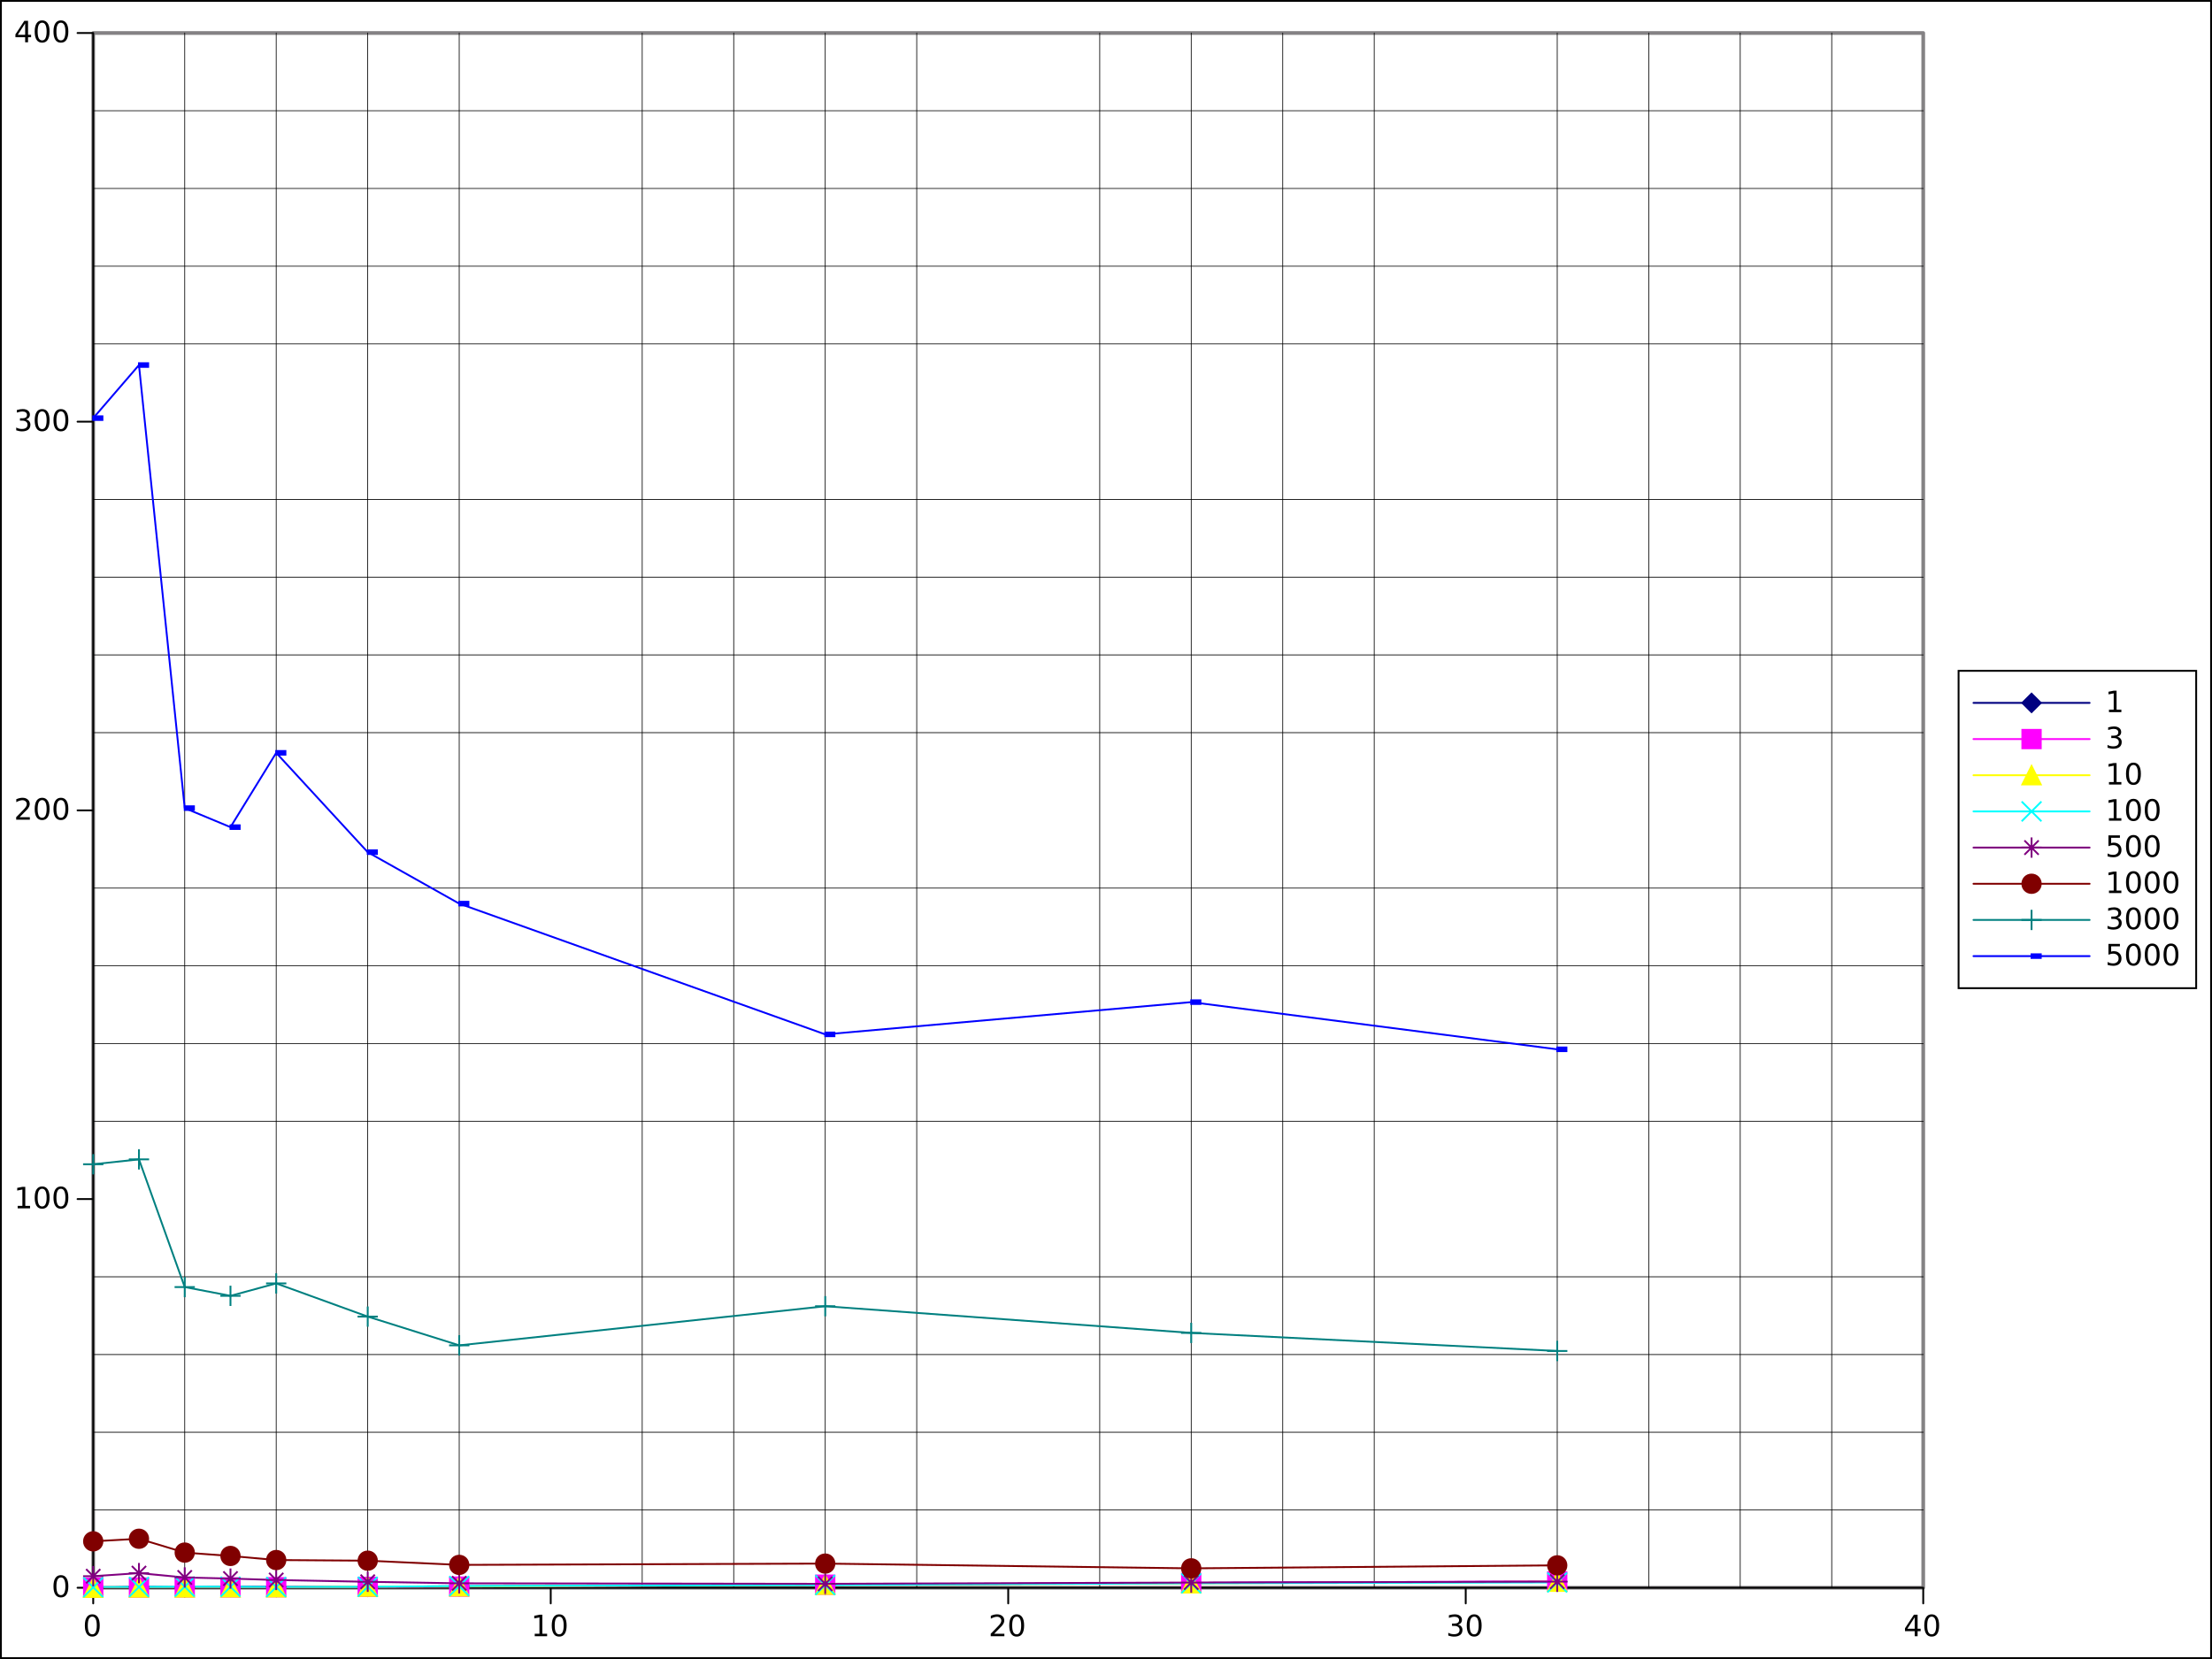 <?xml version="1.0" encoding="UTF-8"?>
<svg xmlns="http://www.w3.org/2000/svg" xmlns:xlink="http://www.w3.org/1999/xlink" width="600pt" height="450pt" viewBox="0 0 600 450" version="1.1">
<rect x="0" y="0" width="600" height="450" fill="#333333" stroke="none"/>
<defs>
<g>
<symbol overflow="visible" id="glyph0-0">
<path style="stroke:none;" d="M 0.406 1.422 L 0.406 -5.641 L 4.406 -5.641 L 4.406 1.422 Z M 0.844 0.969 L 3.953 0.969 L 3.953 -5.188 L 0.844 -5.188 Z M 0.844 0.969 "/>
</symbol>
<symbol overflow="visible" id="glyph0-1">
<path style="stroke:none;" d="M 2.547 -5.312 C 2.141 -5.312 1.832 -5.109 1.625 -4.703 C 1.426 -4.305 1.328 -3.707 1.328 -2.906 C 1.328 -2.113 1.426 -1.516 1.625 -1.109 C 1.832 -0.711 2.141 -0.516 2.547 -0.516 C 2.953 -0.516 3.254 -0.711 3.453 -1.109 C 3.66 -1.516 3.766 -2.113 3.766 -2.906 C 3.766 -3.707 3.66 -4.305 3.453 -4.703 C 3.254 -5.109 2.953 -5.312 2.547 -5.312 Z M 2.547 -5.938 C 3.203 -5.938 3.703 -5.676 4.047 -5.156 C 4.391 -4.645 4.562 -3.895 4.562 -2.906 C 4.562 -1.926 4.391 -1.176 4.047 -0.656 C 3.703 -0.145 3.203 0.109 2.547 0.109 C 1.891 0.109 1.391 -0.145 1.047 -0.656 C 0.703 -1.176 0.531 -1.926 0.531 -2.906 C 0.531 -3.895 0.703 -4.645 1.047 -5.156 C 1.391 -5.676 1.891 -5.938 2.547 -5.938 Z M 2.547 -5.938 "/>
</symbol>
<symbol overflow="visible" id="glyph0-2">
<path style="stroke:none;" d="M 1 -0.672 L 2.281 -0.672 L 2.281 -5.109 L 0.875 -4.828 L 0.875 -5.547 L 2.281 -5.828 L 3.062 -5.828 L 3.062 -0.672 L 4.359 -0.672 L 4.359 0 L 1 0 Z M 1 -0.672 "/>
</symbol>
<symbol overflow="visible" id="glyph0-3">
<path style="stroke:none;" d="M 1.531 -0.672 L 4.297 -0.672 L 4.297 0 L 0.594 0 L 0.594 -0.672 C 0.883 -0.973 1.289 -1.383 1.812 -1.906 C 2.332 -2.438 2.656 -2.773 2.781 -2.922 C 3.039 -3.203 3.219 -3.441 3.312 -3.641 C 3.414 -3.836 3.469 -4.031 3.469 -4.219 C 3.469 -4.531 3.359 -4.785 3.141 -4.984 C 2.922 -5.18 2.641 -5.281 2.297 -5.281 C 2.047 -5.281 1.781 -5.234 1.5 -5.141 C 1.227 -5.055 0.938 -4.926 0.625 -4.75 L 0.625 -5.547 C 0.945 -5.68 1.242 -5.781 1.516 -5.844 C 1.797 -5.906 2.051 -5.938 2.281 -5.938 C 2.883 -5.938 3.363 -5.785 3.719 -5.484 C 4.082 -5.18 4.266 -4.781 4.266 -4.281 C 4.266 -4.039 4.219 -3.812 4.125 -3.594 C 4.031 -3.375 3.867 -3.117 3.641 -2.828 C 3.566 -2.754 3.352 -2.535 3 -2.172 C 2.656 -1.816 2.164 -1.316 1.531 -0.672 Z M 1.531 -0.672 "/>
</symbol>
<symbol overflow="visible" id="glyph0-4">
<path style="stroke:none;" d="M 3.25 -3.141 C 3.625 -3.066 3.914 -2.898 4.125 -2.641 C 4.344 -2.391 4.453 -2.078 4.453 -1.703 C 4.453 -1.117 4.254 -0.672 3.859 -0.359 C 3.461 -0.047 2.898 0.109 2.172 0.109 C 1.922 0.109 1.664 0.082 1.406 0.031 C 1.156 -0.008 0.891 -0.078 0.609 -0.172 L 0.609 -0.938 C 0.828 -0.812 1.066 -0.711 1.328 -0.641 C 1.586 -0.578 1.859 -0.547 2.141 -0.547 C 2.641 -0.547 3.02 -0.645 3.281 -0.844 C 3.539 -1.039 3.672 -1.328 3.672 -1.703 C 3.672 -2.047 3.547 -2.312 3.297 -2.5 C 3.055 -2.695 2.723 -2.797 2.297 -2.797 L 1.625 -2.797 L 1.625 -3.438 L 2.328 -3.438 C 2.711 -3.438 3.008 -3.516 3.219 -3.672 C 3.426 -3.828 3.531 -4.051 3.531 -4.344 C 3.531 -4.645 3.422 -4.875 3.203 -5.031 C 2.992 -5.195 2.691 -5.281 2.297 -5.281 C 2.078 -5.281 1.844 -5.254 1.594 -5.203 C 1.352 -5.16 1.082 -5.086 0.781 -4.984 L 0.781 -5.688 C 1.082 -5.77 1.363 -5.832 1.625 -5.875 C 1.883 -5.914 2.133 -5.938 2.375 -5.938 C 2.969 -5.938 3.438 -5.801 3.781 -5.531 C 4.133 -5.258 4.312 -4.891 4.312 -4.422 C 4.312 -4.098 4.219 -3.828 4.031 -3.609 C 3.852 -3.391 3.594 -3.234 3.25 -3.141 Z M 3.25 -3.141 "/>
</symbol>
<symbol overflow="visible" id="glyph0-5">
<path style="stroke:none;" d="M 3.031 -5.141 L 1.031 -2.031 L 3.031 -2.031 Z M 2.812 -5.828 L 3.812 -5.828 L 3.812 -2.031 L 4.641 -2.031 L 4.641 -1.375 L 3.812 -1.375 L 3.812 0 L 3.031 0 L 3.031 -1.375 L 0.391 -1.375 L 0.391 -2.141 Z M 2.812 -5.828 "/>
</symbol>
<symbol overflow="visible" id="glyph0-6">
<path style="stroke:none;" d="M 0.859 -5.828 L 3.969 -5.828 L 3.969 -5.172 L 1.594 -5.172 L 1.594 -3.734 C 1.707 -3.773 1.82 -3.805 1.938 -3.828 C 2.051 -3.848 2.164 -3.859 2.281 -3.859 C 2.926 -3.859 3.438 -3.676 3.812 -3.312 C 4.195 -2.957 4.391 -2.477 4.391 -1.875 C 4.391 -1.25 4.191 -0.758 3.797 -0.406 C 3.41 -0.062 2.863 0.109 2.156 0.109 C 1.906 0.109 1.656 0.086 1.406 0.047 C 1.156 0.004 0.895 -0.055 0.625 -0.141 L 0.625 -0.938 C 0.852 -0.801 1.094 -0.703 1.344 -0.641 C 1.594 -0.578 1.859 -0.547 2.141 -0.547 C 2.586 -0.547 2.941 -0.664 3.203 -0.906 C 3.473 -1.145 3.609 -1.469 3.609 -1.875 C 3.609 -2.281 3.473 -2.598 3.203 -2.828 C 2.941 -3.066 2.586 -3.188 2.141 -3.188 C 1.93 -3.188 1.719 -3.16 1.5 -3.109 C 1.289 -3.066 1.078 -3 0.859 -2.906 Z M 0.859 -5.828 "/>
</symbol>
</g>
<clipPath id="clip1">
  <path d="M 25.285 428 L 423 428 L 423 430.672 L 25.285 430.672 Z M 25.285 428 "/>
</clipPath>
<clipPath id="clip2">
  <path d="M 25.285 426 L 423 426 L 423 430 L 25.285 430 Z M 25.285 426 "/>
</clipPath>
<clipPath id="clip3">
  <path d="M 25.285 417 L 423 417 L 423 426 L 25.285 426 Z M 25.285 417 "/>
</clipPath>
<clipPath id="clip4">
  <path d="M 25.285 314 L 423 314 L 423 367 L 25.285 367 Z M 25.285 314 "/>
</clipPath>
<clipPath id="clip5">
  <path d="M 25.285 98 L 423 98 L 423 285 L 25.285 285 Z M 25.285 98 "/>
</clipPath>
<clipPath id="clip6">
  <path d="M 535.055 190 L 568 190 L 568 191 L 535.055 191 Z M 535.055 190 "/>
</clipPath>
<clipPath id="clip7">
  <path d="M 541 185.75 L 561 185.75 L 561 201 L 541 201 Z M 541 185.75 "/>
</clipPath>
<clipPath id="clip8">
  <path d="M 535.055 200 L 568 200 L 568 201 L 535.055 201 Z M 535.055 200 "/>
</clipPath>
<clipPath id="clip9">
  <path d="M 535.055 210 L 568 210 L 568 211 L 535.055 211 Z M 535.055 210 "/>
</clipPath>
<clipPath id="clip10">
  <path d="M 535.055 219 L 568 219 L 568 221 L 535.055 221 Z M 535.055 219 "/>
</clipPath>
<clipPath id="clip11">
  <path d="M 535.055 229 L 568 229 L 568 231 L 535.055 231 Z M 535.055 229 "/>
</clipPath>
<clipPath id="clip12">
  <path d="M 535.055 239 L 568 239 L 568 240 L 535.055 240 Z M 535.055 239 "/>
</clipPath>
<clipPath id="clip13">
  <path d="M 535.055 249 L 568 249 L 568 250 L 535.055 250 Z M 535.055 249 "/>
</clipPath>
<clipPath id="clip14">
  <path d="M 535.055 259 L 568 259 L 568 260 L 535.055 260 Z M 535.055 259 "/>
</clipPath>
</defs>
<g id="surface171785">
<path style="fill-rule:nonzero;fill:rgb(100%,100%,100%);fill-opacity:1;stroke-width:0.5;stroke-linecap:round;stroke-linejoin:round;stroke:rgb(0%,0%,0%);stroke-opacity:1;stroke-miterlimit:10;" d="M 0.25 0.25 L 599.75 0.25 L 599.75 449.75 L 0.25 449.75 Z M 0.25 0.25 "/>
<path style="fill:none;stroke-width:1;stroke-linecap:round;stroke-linejoin:round;stroke:rgb(51.765%,50.98%,51.765%);stroke-opacity:1;stroke-miterlimit:10;" d="M 25.285 8.949 L 521.672 8.949 L 521.672 430.672 L 25.285 430.672 Z M 25.285 8.949 "/>
<path style="fill:none;stroke-width:0.2;stroke-linecap:round;stroke-linejoin:round;stroke:rgb(0%,0%,0%);stroke-opacity:1;stroke-miterlimit:10;" d="M 25.285 409.586 L 521.672 409.586 M 25.285 388.5 L 521.672 388.5 M 25.285 367.414 L 521.672 367.414 M 25.285 346.328 L 521.672 346.328 M 25.285 304.156 L 521.672 304.156 M 25.285 283.07 L 521.672 283.07 M 25.285 261.984 L 521.672 261.984 M 25.285 240.898 L 521.672 240.898 M 25.285 198.727 L 521.672 198.727 M 25.285 177.637 L 521.672 177.637 M 25.285 156.551 L 521.672 156.551 M 25.285 135.465 L 521.672 135.465 M 25.285 93.293 L 521.672 93.293 M 25.285 72.207 L 521.672 72.207 M 25.285 51.121 L 521.672 51.121 M 25.285 30.035 L 521.672 30.035 "/>
<path style="fill:none;stroke-width:0.2;stroke-linecap:round;stroke-linejoin:round;stroke:rgb(0%,0%,0%);stroke-opacity:1;stroke-miterlimit:10;" d="M 50.105 8.949 L 50.105 430.672 M 74.922 8.949 L 74.922 430.672 M 99.742 8.949 L 99.742 430.672 M 124.562 8.949 L 124.562 430.672 M 174.199 8.949 L 174.199 430.672 M 199.02 8.949 L 199.02 430.672 M 223.84 8.949 L 223.84 430.672 M 248.66 8.949 L 248.66 430.672 M 298.297 8.949 L 298.297 430.672 M 323.117 8.949 L 323.117 430.672 M 347.938 8.949 L 347.938 430.672 M 372.754 8.949 L 372.754 430.672 M 422.395 8.949 L 422.395 430.672 M 447.215 8.949 L 447.215 430.672 M 472.031 8.949 L 472.031 430.672 M 496.852 8.949 L 496.852 430.672 "/>
<path style="fill:none;stroke-width:0.5;stroke-linecap:round;stroke-linejoin:round;stroke:rgb(0%,0%,0%);stroke-opacity:1;stroke-miterlimit:10;" d="M 25.285 430.672 L 521.672 430.672 M 25.285 434.922 L 25.285 430.672 M 149.383 434.922 L 149.383 430.672 M 273.477 434.922 L 273.477 430.672 M 397.574 434.922 L 397.574 430.672 M 521.672 434.922 L 521.672 430.672 "/>
<g style="fill:rgb(0%,0%,0%);fill-opacity:1;">
  <use xlink:href="#glyph0-1" x="22.488" y="443.82"/>
</g>
<g style="fill:rgb(0%,0%,0%);fill-opacity:1;">
  <use xlink:href="#glyph0-2" x="144.043" y="443.82"/>
  <use xlink:href="#glyph0-1" x="149.133" y="443.82"/>
</g>
<g style="fill:rgb(0%,0%,0%);fill-opacity:1;">
  <use xlink:href="#glyph0-3" x="268.137" y="443.82"/>
  <use xlink:href="#glyph0-1" x="273.227" y="443.82"/>
</g>
<g style="fill:rgb(0%,0%,0%);fill-opacity:1;">
  <use xlink:href="#glyph0-4" x="392.234" y="443.82"/>
  <use xlink:href="#glyph0-1" x="397.324" y="443.82"/>
</g>
<g style="fill:rgb(0%,0%,0%);fill-opacity:1;">
  <use xlink:href="#glyph0-5" x="516.332" y="443.82"/>
  <use xlink:href="#glyph0-1" x="521.422" y="443.82"/>
</g>
<path style="fill:none;stroke-width:0.5;stroke-linecap:round;stroke-linejoin:round;stroke:rgb(0%,0%,0%);stroke-opacity:1;stroke-miterlimit:10;" d="M 25.285 430.672 L 25.285 8.949 M 21.035 430.672 L 25.285 430.672 M 21.035 325.242 L 25.285 325.242 M 21.035 219.812 L 25.285 219.812 M 21.035 114.379 L 25.285 114.379 M 21.035 8.949 L 25.285 8.949 "/>
<g style="fill:rgb(0%,0%,0%);fill-opacity:1;">
  <use xlink:href="#glyph0-1" x="13.973" y="433.191"/>
</g>
<g style="fill:rgb(0%,0%,0%);fill-opacity:1;">
  <use xlink:href="#glyph0-2" x="3.793" y="327.762"/>
  <use xlink:href="#glyph0-1" x="8.883" y="327.762"/>
  <use xlink:href="#glyph0-1" x="13.973" y="327.762"/>
</g>
<g style="fill:rgb(0%,0%,0%);fill-opacity:1;">
  <use xlink:href="#glyph0-3" x="3.793" y="222.332"/>
  <use xlink:href="#glyph0-1" x="8.883" y="222.332"/>
  <use xlink:href="#glyph0-1" x="13.973" y="222.332"/>
</g>
<g style="fill:rgb(0%,0%,0%);fill-opacity:1;">
  <use xlink:href="#glyph0-4" x="3.793" y="116.898"/>
  <use xlink:href="#glyph0-1" x="8.883" y="116.898"/>
  <use xlink:href="#glyph0-1" x="13.973" y="116.898"/>
</g>
<g style="fill:rgb(0%,0%,0%);fill-opacity:1;">
  <use xlink:href="#glyph0-5" x="3.793" y="11.469"/>
  <use xlink:href="#glyph0-1" x="8.883" y="11.469"/>
  <use xlink:href="#glyph0-1" x="13.973" y="11.469"/>
</g>
<g clip-path="url(#clip1)" clip-rule="nonzero">
<path style="fill:none;stroke-width:0.5;stroke-linecap:round;stroke-linejoin:round;stroke:rgb(0%,0%,50.196%);stroke-opacity:1;stroke-miterlimit:10;" d="M 25.285 430.672 L 37.695 430.449 L 50.105 430.578 L 62.516 430.414 L 74.922 430.461 L 99.742 430.406 L 124.562 430.277 L 223.84 429.863 L 323.117 429.367 L 422.395 429.031 "/>
<path style="fill:none;stroke-width:0.5;stroke-linecap:round;stroke-linejoin:round;stroke:rgb(100%,0%,100%);stroke-opacity:1;stroke-miterlimit:10;" d="M 25.285 430.672 L 50.105 430.578 L 62.516 430.574 L 74.922 430.531 L 99.742 430.438 L 124.562 430.367 L 223.84 429.844 L 323.117 429.371 L 422.395 428.949 "/>
<path style="fill:none;stroke-width:0.5;stroke-linecap:round;stroke-linejoin:round;stroke:rgb(100%,100%,0%);stroke-opacity:1;stroke-miterlimit:10;" d="M 25.285 430.672 L 37.695 430.621 L 50.105 430.609 L 62.516 430.582 L 74.922 430.555 L 99.742 430.383 L 124.562 430.328 L 223.84 429.863 L 323.117 429.477 L 422.395 429.047 "/>
<path style="fill:none;stroke-width:0.5;stroke-linecap:round;stroke-linejoin:round;stroke:rgb(0%,100%,100%);stroke-opacity:1;stroke-miterlimit:10;" d="M 25.285 430.547 L 37.695 430.461 L 50.105 430.383 L 62.516 430.398 L 74.922 430.477 L 99.742 430.406 L 124.562 430.219 L 223.84 429.926 L 323.117 429.469 L 422.395 429.23 "/>
</g>
<g clip-path="url(#clip2)" clip-rule="nonzero">
<path style="fill:none;stroke-width:0.5;stroke-linecap:round;stroke-linejoin:round;stroke:rgb(50.196%,0%,50.196%);stroke-opacity:1;stroke-miterlimit:10;" d="M 25.285 427.539 L 37.695 426.707 L 50.105 427.883 L 62.516 428.184 L 74.922 428.57 L 99.742 429.055 L 124.562 429.469 L 223.84 429.609 L 323.117 429.262 L 422.395 429.023 "/>
</g>
<g clip-path="url(#clip3)" clip-rule="nonzero">
<path style="fill:none;stroke-width:0.5;stroke-linecap:round;stroke-linejoin:round;stroke:rgb(50.196%,0%,0%);stroke-opacity:1;stroke-miterlimit:10;" d="M 25.285 418.082 L 37.695 417.383 L 50.105 421.137 L 62.516 422.047 L 74.922 423.156 L 99.742 423.332 L 124.562 424.473 L 223.84 424.121 L 323.117 425.41 L 422.395 424.598 "/>
</g>
<g clip-path="url(#clip4)" clip-rule="nonzero">
<path style="fill:none;stroke-width:0.5;stroke-linecap:round;stroke-linejoin:round;stroke:rgb(0%,50.196%,50.196%);stroke-opacity:1;stroke-miterlimit:10;" d="M 25.285 315.801 L 37.695 314.477 L 50.105 349.113 L 62.516 351.492 L 74.922 348.121 L 99.742 357.125 L 124.562 364.922 L 223.84 354.309 L 323.117 361.547 L 422.395 366.449 "/>
</g>
<g clip-path="url(#clip5)" clip-rule="nonzero">
<path style="fill:none;stroke-width:0.5;stroke-linecap:round;stroke-linejoin:round;stroke:rgb(0%,0%,100%);stroke-opacity:1;stroke-miterlimit:10;" d="M 25.285 113.418 L 37.695 99.02 L 50.105 219.199 L 62.516 224.359 L 74.922 204.207 L 99.742 231.148 L 124.562 245.102 L 223.84 280.57 L 323.117 271.824 L 422.395 284.625 "/>
</g>
<path style="fill-rule:nonzero;fill:rgb(0%,0%,50.196%);fill-opacity:1;stroke-width:0.2;stroke-linecap:square;stroke-linejoin:miter;stroke:rgb(0%,0%,50.196%);stroke-opacity:1;stroke-miterlimit:10;" d="M 0 -1 L 1 -0 L 0 1 L -1 -0 Z M 0 -1 " transform="matrix(2.5,0,0,2.5,25.285,430.672)"/>
<path style="fill-rule:nonzero;fill:rgb(0%,0%,50.196%);fill-opacity:1;stroke-width:0.2;stroke-linecap:square;stroke-linejoin:miter;stroke:rgb(0%,0%,50.196%);stroke-opacity:1;stroke-miterlimit:10;" d="M 0 -1 L 1 0 L 0 1 L -1 0 Z M 0 -1 " transform="matrix(2.5,0,0,2.5,37.694,430.449)"/>
<path style="fill-rule:nonzero;fill:rgb(0%,0%,50.196%);fill-opacity:1;stroke-width:0.2;stroke-linecap:square;stroke-linejoin:miter;stroke:rgb(0%,0%,50.196%);stroke-opacity:1;stroke-miterlimit:10;" d="M 0.001 -1 L 1.001 0 L 0.001 1 L -0.999 0 Z M 0.001 -1 " transform="matrix(2.5,0,0,2.5,50.104,430.577)"/>
<path style="fill-rule:nonzero;fill:rgb(0%,0%,50.196%);fill-opacity:1;stroke-width:0.2;stroke-linecap:square;stroke-linejoin:miter;stroke:rgb(0%,0%,50.196%);stroke-opacity:1;stroke-miterlimit:10;" d="M 0.001 -1 L 1.001 0 L 0.001 1 L -0.999 0 Z M 0.001 -1 " transform="matrix(2.5,0,0,2.5,62.514,430.413)"/>
<path style="fill-rule:nonzero;fill:rgb(0%,0%,50.196%);fill-opacity:1;stroke-width:0.2;stroke-linecap:square;stroke-linejoin:miter;stroke:rgb(0%,0%,50.196%);stroke-opacity:1;stroke-miterlimit:10;" d="M -0.001 -1 L 0.999 0 L -0.001 1 L -1.001 0 Z M -0.001 -1 " transform="matrix(2.5,0,0,2.5,74.923,430.46)"/>
<path style="fill-rule:nonzero;fill:rgb(0%,0%,50.196%);fill-opacity:1;stroke-width:0.2;stroke-linecap:square;stroke-linejoin:miter;stroke:rgb(0%,0%,50.196%);stroke-opacity:1;stroke-miterlimit:10;" d="M -0 -1.001 L 1 -0.001 L -0 0.999 L -1 -0.001 Z M -0 -1.001 " transform="matrix(2.5,0,0,2.5,99.743,430.408)"/>
<path style="fill-rule:nonzero;fill:rgb(0%,0%,50.196%);fill-opacity:1;stroke-width:0.2;stroke-linecap:square;stroke-linejoin:miter;stroke:rgb(0%,0%,50.196%);stroke-opacity:1;stroke-miterlimit:10;" d="M 0 -1 L 1 0 L 0 1 L -1 0 Z M 0 -1 " transform="matrix(2.5,0,0,2.5,124.562,430.277)"/>
<path style="fill-rule:nonzero;fill:rgb(0%,0%,50.196%);fill-opacity:1;stroke-width:0.2;stroke-linecap:square;stroke-linejoin:miter;stroke:rgb(0%,0%,50.196%);stroke-opacity:1;stroke-miterlimit:10;" d="M 0 -1.001 L 1 -0.001 L 0 0.999 L -1 -0.001 Z M 0 -1.001 " transform="matrix(2.5,0,0,2.5,223.839,429.865)"/>
<path style="fill-rule:nonzero;fill:rgb(0%,0%,50.196%);fill-opacity:1;stroke-width:0.2;stroke-linecap:square;stroke-linejoin:miter;stroke:rgb(0%,0%,50.196%);stroke-opacity:1;stroke-miterlimit:10;" d="M 0 -1 L 1 0 L 0 1 L -1 0 Z M 0 -1 " transform="matrix(2.5,0,0,2.5,323.116,429.366)"/>
<path style="fill-rule:nonzero;fill:rgb(0%,0%,50.196%);fill-opacity:1;stroke-width:0.2;stroke-linecap:square;stroke-linejoin:miter;stroke:rgb(0%,0%,50.196%);stroke-opacity:1;stroke-miterlimit:10;" d="M 0 -1 L 1 0 L 0 1 L -1 0 Z M 0 -1 " transform="matrix(2.5,0,0,2.5,422.394,429.031)"/>
<path style="fill-rule:nonzero;fill:rgb(100%,0%,100%);fill-opacity:1;stroke-width:0.2;stroke-linecap:square;stroke-linejoin:miter;stroke:rgb(100%,0%,100%);stroke-opacity:1;stroke-miterlimit:10;" d="M -1 -1 L -1 1 L 1 1 L 1 -1 Z M -1 -1 " transform="matrix(2.5,0,0,2.5,25.285,430.671)"/>
<path style="fill-rule:nonzero;fill:rgb(100%,0%,100%);fill-opacity:1;stroke-width:0.2;stroke-linecap:square;stroke-linejoin:miter;stroke:rgb(100%,0%,100%);stroke-opacity:1;stroke-miterlimit:10;" d="M -1 -1 L -1 1 L 1 1 L 1 -1 Z M -1 -1 " transform="matrix(2.5,0,0,2.5,37.694,430.625)"/>
<path style="fill-rule:nonzero;fill:rgb(100%,0%,100%);fill-opacity:1;stroke-width:0.2;stroke-linecap:square;stroke-linejoin:miter;stroke:rgb(100%,0%,100%);stroke-opacity:1;stroke-miterlimit:10;" d="M -0.999 -1 L -0.999 1 L 1.001 1 L 1.001 -1 Z M -0.999 -1 " transform="matrix(2.5,0,0,2.5,50.104,430.577)"/>
<path style="fill-rule:nonzero;fill:rgb(100%,0%,100%);fill-opacity:1;stroke-width:0.2;stroke-linecap:square;stroke-linejoin:miter;stroke:rgb(100%,0%,100%);stroke-opacity:1;stroke-miterlimit:10;" d="M -0.999 -1 L -0.999 1 L 1.001 1 L 1.001 -1 Z M -0.999 -1 " transform="matrix(2.5,0,0,2.5,62.514,430.573)"/>
<path style="fill-rule:nonzero;fill:rgb(100%,0%,100%);fill-opacity:1;stroke-width:0.2;stroke-linecap:square;stroke-linejoin:miter;stroke:rgb(100%,0%,100%);stroke-opacity:1;stroke-miterlimit:10;" d="M -1.001 -0.999 L -1.001 1.001 L 0.999 1.001 L 0.999 -0.999 Z M -1.001 -0.999 " transform="matrix(2.5,0,0,2.5,74.923,430.53)"/>
<path style="fill-rule:nonzero;fill:rgb(100%,0%,100%);fill-opacity:1;stroke-width:0.2;stroke-linecap:square;stroke-linejoin:miter;stroke:rgb(100%,0%,100%);stroke-opacity:1;stroke-miterlimit:10;" d="M -1 -1 L -1 1 L 1 1 L 1 -1 Z M -1 -1 " transform="matrix(2.5,0,0,2.5,99.743,430.437)"/>
<path style="fill-rule:nonzero;fill:rgb(100%,0%,100%);fill-opacity:1;stroke-width:0.2;stroke-linecap:square;stroke-linejoin:miter;stroke:rgb(100%,0%,100%);stroke-opacity:1;stroke-miterlimit:10;" d="M -1 -1 L -1 1 L 1 1 L 1 -1 Z M -1 -1 " transform="matrix(2.5,0,0,2.5,124.562,430.368)"/>
<path style="fill-rule:nonzero;fill:rgb(100%,0%,100%);fill-opacity:1;stroke-width:0.2;stroke-linecap:square;stroke-linejoin:miter;stroke:rgb(100%,0%,100%);stroke-opacity:1;stroke-miterlimit:10;" d="M -1 -1 L -1 1 L 1 1 L 1 -1 Z M -1 -1 " transform="matrix(2.5,0,0,2.5,223.839,429.844)"/>
<path style="fill-rule:nonzero;fill:rgb(100%,0%,100%);fill-opacity:1;stroke-width:0.2;stroke-linecap:square;stroke-linejoin:miter;stroke:rgb(100%,0%,100%);stroke-opacity:1;stroke-miterlimit:10;" d="M -1 -1 L -1 1 L 1 1 L 1 -1 Z M -1 -1 " transform="matrix(2.5,0,0,2.5,323.116,429.371)"/>
<path style="fill-rule:nonzero;fill:rgb(100%,0%,100%);fill-opacity:1;stroke-width:0.2;stroke-linecap:square;stroke-linejoin:miter;stroke:rgb(100%,0%,100%);stroke-opacity:1;stroke-miterlimit:10;" d="M -1 -0.999 L -1 1.001 L 1 1.001 L 1 -0.999 Z M -1 -0.999 " transform="matrix(2.5,0,0,2.5,422.394,428.947)"/>
<path style="fill-rule:nonzero;fill:rgb(100%,100%,0%);fill-opacity:1;stroke-width:0.2;stroke-linecap:square;stroke-linejoin:miter;stroke:rgb(100%,100%,0%);stroke-opacity:1;stroke-miterlimit:10;" d="M 0 -0.999 L 1 1.001 L -1 1.001 Z M 0 -0.999 " transform="matrix(2.5,0,0,2.5,25.285,430.67)"/>
<path style="fill-rule:nonzero;fill:rgb(100%,100%,0%);fill-opacity:1;stroke-width:0.2;stroke-linecap:square;stroke-linejoin:miter;stroke:rgb(100%,100%,0%);stroke-opacity:1;stroke-miterlimit:10;" d="M 0 -1 L 1 1 L -1 1 Z M 0 -1 " transform="matrix(2.5,0,0,2.5,37.694,430.621)"/>
<path style="fill-rule:nonzero;fill:rgb(100%,100%,0%);fill-opacity:1;stroke-width:0.2;stroke-linecap:square;stroke-linejoin:miter;stroke:rgb(100%,100%,0%);stroke-opacity:1;stroke-miterlimit:10;" d="M 0.001 -1.001 L 1.001 0.999 L -0.999 0.999 Z M 0.001 -1.001 " transform="matrix(2.5,0,0,2.5,50.104,430.611)"/>
<path style="fill-rule:nonzero;fill:rgb(100%,100%,0%);fill-opacity:1;stroke-width:0.2;stroke-linecap:square;stroke-linejoin:miter;stroke:rgb(100%,100%,0%);stroke-opacity:1;stroke-miterlimit:10;" d="M 0.001 -1 L 1.001 1 L -0.999 1 Z M 0.001 -1 " transform="matrix(2.5,0,0,2.5,62.514,430.583)"/>
<path style="fill-rule:nonzero;fill:rgb(100%,100%,0%);fill-opacity:1;stroke-width:0.2;stroke-linecap:square;stroke-linejoin:miter;stroke:rgb(100%,100%,0%);stroke-opacity:1;stroke-miterlimit:10;" d="M -0.001 -1.001 L 0.999 0.999 L -1.001 0.999 Z M -0.001 -1.001 " transform="matrix(2.5,0,0,2.5,74.923,430.556)"/>
<path style="fill-rule:nonzero;fill:rgb(100%,100%,0%);fill-opacity:1;stroke-width:0.2;stroke-linecap:square;stroke-linejoin:miter;stroke:rgb(100%,100%,0%);stroke-opacity:1;stroke-miterlimit:10;" d="M -0 -1 L 1 1 L -1 1 Z M -0 -1 " transform="matrix(2.5,0,0,2.5,99.743,430.383)"/>
<path style="fill-rule:nonzero;fill:rgb(100%,100%,0%);fill-opacity:1;stroke-width:0.2;stroke-linecap:square;stroke-linejoin:miter;stroke:rgb(100%,100%,0%);stroke-opacity:1;stroke-miterlimit:10;" d="M 0 -1 L 1 1 L -1 1 Z M 0 -1 " transform="matrix(2.5,0,0,2.5,124.562,430.328)"/>
<path style="fill-rule:nonzero;fill:rgb(100%,100%,0%);fill-opacity:1;stroke-width:0.2;stroke-linecap:square;stroke-linejoin:miter;stroke:rgb(100%,100%,0%);stroke-opacity:1;stroke-miterlimit:10;" d="M 0 -1 L 1 1 L -1 1 Z M 0 -1 " transform="matrix(2.5,0,0,2.5,223.839,429.864)"/>
<path style="fill-rule:nonzero;fill:rgb(100%,100%,0%);fill-opacity:1;stroke-width:0.2;stroke-linecap:square;stroke-linejoin:miter;stroke:rgb(100%,100%,0%);stroke-opacity:1;stroke-miterlimit:10;" d="M 0 -0.999 L 1 1.001 L -1 1.001 Z M 0 -0.999 " transform="matrix(2.5,0,0,2.5,323.116,429.475)"/>
<path style="fill-rule:nonzero;fill:rgb(100%,100%,0%);fill-opacity:1;stroke-width:0.2;stroke-linecap:square;stroke-linejoin:miter;stroke:rgb(100%,100%,0%);stroke-opacity:1;stroke-miterlimit:10;" d="M 0 -1.001 L 1 0.999 L -1 0.999 Z M 0 -1.001 " transform="matrix(2.5,0,0,2.5,422.394,429.049)"/>
<path style="fill:none;stroke-width:0.2;stroke-linecap:square;stroke-linejoin:miter;stroke:rgb(0%,100%,100%);stroke-opacity:1;stroke-miterlimit:10;" d="M 1 1 L -1 -1 M 1 -1 L -1 1 " transform="matrix(2.5,0,0,2.5,25.285,430.546)"/>
<path style="fill:none;stroke-width:0.2;stroke-linecap:square;stroke-linejoin:miter;stroke:rgb(0%,100%,100%);stroke-opacity:1;stroke-miterlimit:10;" d="M 1 0.999 L -1 -1.001 M 1 -1.001 L -1 0.999 " transform="matrix(2.5,0,0,2.5,37.694,430.463)"/>
<path style="fill:none;stroke-width:0.2;stroke-linecap:square;stroke-linejoin:miter;stroke:rgb(0%,100%,100%);stroke-opacity:1;stroke-miterlimit:10;" d="M 1.001 1 L -0.999 -1 M 1.001 -1 L -0.999 1 " transform="matrix(2.5,0,0,2.5,50.104,430.383)"/>
<path style="fill:none;stroke-width:0.2;stroke-linecap:square;stroke-linejoin:miter;stroke:rgb(0%,100%,100%);stroke-opacity:1;stroke-miterlimit:10;" d="M 1.001 1.001 L -0.999 -0.999 M 1.001 -0.999 L -0.999 1.001 " transform="matrix(2.5,0,0,2.5,62.514,430.397)"/>
<path style="fill:none;stroke-width:0.2;stroke-linecap:square;stroke-linejoin:miter;stroke:rgb(0%,100%,100%);stroke-opacity:1;stroke-miterlimit:10;" d="M 0.999 1 L -1.001 -1 M 0.999 -1 L -1.001 1 " transform="matrix(2.5,0,0,2.5,74.923,430.476)"/>
<path style="fill:none;stroke-width:0.2;stroke-linecap:square;stroke-linejoin:miter;stroke:rgb(0%,100%,100%);stroke-opacity:1;stroke-miterlimit:10;" d="M 1 1 L -1 -1 M 1 -1 L -1 1 " transform="matrix(2.5,0,0,2.5,99.743,430.407)"/>
<path style="fill:none;stroke-width:0.2;stroke-linecap:square;stroke-linejoin:miter;stroke:rgb(0%,100%,100%);stroke-opacity:1;stroke-miterlimit:10;" d="M 1 0.999 L -1 -1.001 M 1 -1.001 L -1 0.999 " transform="matrix(2.5,0,0,2.5,124.562,430.22)"/>
<path style="fill:none;stroke-width:0.2;stroke-linecap:square;stroke-linejoin:miter;stroke:rgb(0%,100%,100%);stroke-opacity:1;stroke-miterlimit:10;" d="M 1 1 L -1 -1 M 1 -1 L -1 1 " transform="matrix(2.5,0,0,2.5,223.839,429.926)"/>
<path style="fill:none;stroke-width:0.2;stroke-linecap:square;stroke-linejoin:miter;stroke:rgb(0%,100%,100%);stroke-opacity:1;stroke-miterlimit:10;" d="M 1 1 L -1 -1 M 1 -1 L -1 1 " transform="matrix(2.5,0,0,2.5,323.116,429.469)"/>
<path style="fill:none;stroke-width:0.2;stroke-linecap:square;stroke-linejoin:miter;stroke:rgb(0%,100%,100%);stroke-opacity:1;stroke-miterlimit:10;" d="M 1 1 L -1 -1 M 1 -1 L -1 1 " transform="matrix(2.5,0,0,2.5,422.394,429.23)"/>
<path style="fill:none;stroke-width:0.2;stroke-linecap:square;stroke-linejoin:miter;stroke:rgb(50.196%,0%,50.196%);stroke-opacity:1;stroke-miterlimit:10;" d="M 0.7 0.7 L -0.7 -0.7 M 0.7 -0.7 L -0.7 0.7 M 1 -0 L -1 -0 M 0 1 L 0 -1 " transform="matrix(2.5,0,0,2.5,25.285,427.54)"/>
<path style="fill:none;stroke-width:0.2;stroke-linecap:square;stroke-linejoin:miter;stroke:rgb(50.196%,0%,50.196%);stroke-opacity:1;stroke-miterlimit:10;" d="M 0.7 0.7 L -0.7 -0.7 M 0.7 -0.7 L -0.7 0.7 M 1 -0 L -1 -0 M 0 1 L 0 -1 " transform="matrix(2.5,0,0,2.5,37.694,426.707)"/>
<path style="fill:none;stroke-width:0.2;stroke-linecap:square;stroke-linejoin:miter;stroke:rgb(50.196%,0%,50.196%);stroke-opacity:1;stroke-miterlimit:10;" d="M 0.701 0.7 L -0.699 -0.7 M 0.701 -0.7 L -0.699 0.7 M 1.001 0 L -0.999 0 M 0.001 1 L 0.001 -1 " transform="matrix(2.5,0,0,2.5,50.104,427.882)"/>
<path style="fill:none;stroke-width:0.2;stroke-linecap:square;stroke-linejoin:miter;stroke:rgb(50.196%,0%,50.196%);stroke-opacity:1;stroke-miterlimit:10;" d="M 0.701 0.7 L -0.699 -0.7 M 0.701 -0.7 L -0.699 0.7 M 1.001 -0 L -0.999 -0 M 0.001 1 L 0.001 -1 " transform="matrix(2.5,0,0,2.5,62.514,428.184)"/>
<path style="fill:none;stroke-width:0.2;stroke-linecap:square;stroke-linejoin:miter;stroke:rgb(50.196%,0%,50.196%);stroke-opacity:1;stroke-miterlimit:10;" d="M 0.699 0.699 L -0.701 -0.701 M 0.699 -0.701 L -0.701 0.699 M 0.999 -0.001 L -1.001 -0.001 M -0.001 0.999 L -0.001 -1.001 " transform="matrix(2.5,0,0,2.5,74.923,428.572)"/>
<path style="fill:none;stroke-width:0.2;stroke-linecap:square;stroke-linejoin:miter;stroke:rgb(50.196%,0%,50.196%);stroke-opacity:1;stroke-miterlimit:10;" d="M 0.7 0.7 L -0.7 -0.7 M 0.7 -0.7 L -0.7 0.7 M 1 -0 L -1 -0 M -0 1 L -0 -1 " transform="matrix(2.5,0,0,2.5,99.743,429.055)"/>
<path style="fill:none;stroke-width:0.2;stroke-linecap:square;stroke-linejoin:miter;stroke:rgb(50.196%,0%,50.196%);stroke-opacity:1;stroke-miterlimit:10;" d="M 0.7 0.7 L -0.7 -0.7 M 0.7 -0.7 L -0.7 0.7 M 1 -0 L -1 -0 M 0 1 L 0 -1 " transform="matrix(2.5,0,0,2.5,124.562,429.469)"/>
<path style="fill:none;stroke-width:0.2;stroke-linecap:square;stroke-linejoin:miter;stroke:rgb(50.196%,0%,50.196%);stroke-opacity:1;stroke-miterlimit:10;" d="M 0.7 0.7 L -0.7 -0.7 M 0.7 -0.7 L -0.7 0.7 M 1 -0 L -1 -0 M 0 1 L 0 -1 " transform="matrix(2.5,0,0,2.5,223.839,429.61)"/>
<path style="fill:none;stroke-width:0.2;stroke-linecap:square;stroke-linejoin:miter;stroke:rgb(50.196%,0%,50.196%);stroke-opacity:1;stroke-miterlimit:10;" d="M 0.7 0.7 L -0.7 -0.7 M 0.7 -0.7 L -0.7 0.7 M 1 -0 L -1 -0 M 0 1 L 0 -1 " transform="matrix(2.5,0,0,2.5,323.116,429.263)"/>
<path style="fill:none;stroke-width:0.2;stroke-linecap:square;stroke-linejoin:miter;stroke:rgb(50.196%,0%,50.196%);stroke-opacity:1;stroke-miterlimit:10;" d="M 0.7 0.7 L -0.7 -0.7 M 0.7 -0.7 L -0.7 0.7 M 1 0 L -1 0 M 0 1 L 0 -1 " transform="matrix(2.5,0,0,2.5,422.394,429.022)"/>
<path style="fill-rule:nonzero;fill:rgb(50.196%,0%,0%);fill-opacity:1;stroke-width:0.2;stroke-linecap:square;stroke-linejoin:miter;stroke:rgb(50.196%,0%,0%);stroke-opacity:1;stroke-miterlimit:10;" d="M 1 -0 C 1 0.561 0.56 1 0 1 C -0.561 1 -1 0.561 -1 -0 C -1 -0.56 -0.561 -1 0 -1 C 0.56 -1 1 -0.56 1 -0 Z M 1 -0 " transform="matrix(2.5,0,0,2.5,25.285,418.083)"/>
<path style="fill-rule:nonzero;fill:rgb(50.196%,0%,0%);fill-opacity:1;stroke-width:0.2;stroke-linecap:square;stroke-linejoin:miter;stroke:rgb(50.196%,0%,0%);stroke-opacity:1;stroke-miterlimit:10;" d="M 1 0 C 1 0.559 0.56 1 0 1 C -0.561 1 -1 0.559 -1 0 C -1 -0.559 -0.561 -1 0 -1 C 0.56 -1 1 -0.559 1 0 Z M 1 0 " transform="matrix(2.5,0,0,2.5,37.694,417.383)"/>
<path style="fill-rule:nonzero;fill:rgb(50.196%,0%,0%);fill-opacity:1;stroke-width:0.2;stroke-linecap:square;stroke-linejoin:miter;stroke:rgb(50.196%,0%,0%);stroke-opacity:1;stroke-miterlimit:10;" d="M 1.001 -0 C 1.001 0.561 0.56 1 0.001 1 C -0.56 1 -0.999 0.561 -0.999 -0 C -0.999 -0.56 -0.56 -1 0.001 -1 C 0.56 -1 1.001 -0.56 1.001 -0 Z M 1.001 -0 " transform="matrix(2.5,0,0,2.5,50.104,421.137)"/>
<path style="fill-rule:nonzero;fill:rgb(50.196%,0%,0%);fill-opacity:1;stroke-width:0.2;stroke-linecap:square;stroke-linejoin:miter;stroke:rgb(50.196%,0%,0%);stroke-opacity:1;stroke-miterlimit:10;" d="M 1.001 -0 C 1.001 0.559 0.56 1 0.001 1 C -0.56 1 -0.999 0.559 -0.999 -0 C -0.999 -0.559 -0.56 -1 0.001 -1 C 0.56 -1 1.001 -0.559 1.001 -0 Z M 1.001 -0 " transform="matrix(2.5,0,0,2.5,62.514,422.047)"/>
<path style="fill-rule:nonzero;fill:rgb(50.196%,0%,0%);fill-opacity:1;stroke-width:0.2;stroke-linecap:square;stroke-linejoin:miter;stroke:rgb(50.196%,0%,0%);stroke-opacity:1;stroke-miterlimit:10;" d="M 0.999 -0 C 0.999 0.561 0.56 1 -0.001 1 C -0.56 1 -1.001 0.561 -1.001 -0 C -1.001 -0.56 -0.56 -1 -0.001 -1 C 0.56 -1 0.999 -0.56 0.999 -0 Z M 0.999 -0 " transform="matrix(2.5,0,0,2.5,74.923,423.157)"/>
<path style="fill-rule:nonzero;fill:rgb(50.196%,0%,0%);fill-opacity:1;stroke-width:0.2;stroke-linecap:square;stroke-linejoin:miter;stroke:rgb(50.196%,0%,0%);stroke-opacity:1;stroke-miterlimit:10;" d="M 1 -0.001 C 1 0.56 0.561 0.999 -0 0.999 C -0.56 0.999 -1 0.56 -1 -0.001 C -1 -0.56 -0.56 -1.001 -0 -1.001 C 0.561 -1.001 1 -0.56 1 -0.001 Z M 1 -0.001 " transform="matrix(2.5,0,0,2.5,99.743,423.333)"/>
<path style="fill-rule:nonzero;fill:rgb(50.196%,0%,0%);fill-opacity:1;stroke-width:0.2;stroke-linecap:square;stroke-linejoin:miter;stroke:rgb(50.196%,0%,0%);stroke-opacity:1;stroke-miterlimit:10;" d="M 1 0.001 C 1 0.56 0.56 1.001 0 1.001 C -0.561 1.001 -1 0.56 -1 0.001 C -1 -0.56 -0.561 -0.999 0 -0.999 C 0.56 -0.999 1 -0.56 1 0.001 Z M 1 0.001 " transform="matrix(2.5,0,0,2.5,124.562,424.471)"/>
<path style="fill-rule:nonzero;fill:rgb(50.196%,0%,0%);fill-opacity:1;stroke-width:0.2;stroke-linecap:square;stroke-linejoin:miter;stroke:rgb(50.196%,0%,0%);stroke-opacity:1;stroke-miterlimit:10;" d="M 1 -0 C 1 0.561 0.56 1 0 1 C -0.561 1 -1 0.561 -1 -0 C -1 -0.56 -0.561 -1 0 -1 C 0.56 -1 1 -0.56 1 -0 Z M 1 -0 " transform="matrix(2.5,0,0,2.5,223.839,424.122)"/>
<path style="fill-rule:nonzero;fill:rgb(50.196%,0%,0%);fill-opacity:1;stroke-width:0.2;stroke-linecap:square;stroke-linejoin:miter;stroke:rgb(50.196%,0%,0%);stroke-opacity:1;stroke-miterlimit:10;" d="M 1 0 C 1 0.56 0.56 1 0 1 C -0.561 1 -1 0.56 -1 0 C -1 -0.561 -0.561 -1 0 -1 C 0.56 -1 1 -0.561 1 0 Z M 1 0 " transform="matrix(2.5,0,0,2.5,323.116,425.409)"/>
<path style="fill-rule:nonzero;fill:rgb(50.196%,0%,0%);fill-opacity:1;stroke-width:0.2;stroke-linecap:square;stroke-linejoin:miter;stroke:rgb(50.196%,0%,0%);stroke-opacity:1;stroke-miterlimit:10;" d="M 1 0.001 C 1 0.56 0.56 1.001 0 1.001 C -0.561 1.001 -1 0.56 -1 0.001 C -1 -0.56 -0.561 -0.999 0 -0.999 C 0.56 -0.999 1 -0.56 1 0.001 Z M 1 0.001 " transform="matrix(2.5,0,0,2.5,422.394,424.596)"/>
<path style="fill:none;stroke-width:0.2;stroke-linecap:square;stroke-linejoin:miter;stroke:rgb(0%,50.196%,50.196%);stroke-opacity:1;stroke-miterlimit:10;" d="M 1 0.001 L -1 0.001 M 0 1.001 L 0 -0.999 " transform="matrix(2.5,0,0,2.5,25.285,315.799)"/>
<path style="fill:none;stroke-width:0.2;stroke-linecap:square;stroke-linejoin:miter;stroke:rgb(0%,50.196%,50.196%);stroke-opacity:1;stroke-miterlimit:10;" d="M 1 0 L -1 0 M 0 1 L 0 -1 " transform="matrix(2.5,0,0,2.5,37.694,314.476)"/>
<path style="fill:none;stroke-width:0.2;stroke-linecap:square;stroke-linejoin:miter;stroke:rgb(0%,50.196%,50.196%);stroke-opacity:1;stroke-miterlimit:10;" d="M 1.001 -0 L -0.999 -0 M 0.001 1 L 0.001 -1 " transform="matrix(2.5,0,0,2.5,50.104,349.114)"/>
<path style="fill:none;stroke-width:0.2;stroke-linecap:square;stroke-linejoin:miter;stroke:rgb(0%,50.196%,50.196%);stroke-opacity:1;stroke-miterlimit:10;" d="M 1.001 -0.001 L -0.999 -0.001 M 0.001 0.999 L 0.001 -1.001 " transform="matrix(2.5,0,0,2.5,62.514,351.494)"/>
<path style="fill:none;stroke-width:0.2;stroke-linecap:square;stroke-linejoin:miter;stroke:rgb(0%,50.196%,50.196%);stroke-opacity:1;stroke-miterlimit:10;" d="M 0.999 -0 L -1.001 -0 M -0.001 1 L -0.001 -1 " transform="matrix(2.5,0,0,2.5,74.923,348.122)"/>
<path style="fill:none;stroke-width:0.2;stroke-linecap:square;stroke-linejoin:miter;stroke:rgb(0%,50.196%,50.196%);stroke-opacity:1;stroke-miterlimit:10;" d="M 1 -0 L -1 -0 M -0 1 L -0 -1 " transform="matrix(2.5,0,0,2.5,99.743,357.126)"/>
<path style="fill:none;stroke-width:0.2;stroke-linecap:square;stroke-linejoin:miter;stroke:rgb(0%,50.196%,50.196%);stroke-opacity:1;stroke-miterlimit:10;" d="M 1 -0 L -1 -0 M 0 1 L 0 -1 " transform="matrix(2.5,0,0,2.5,124.562,364.923)"/>
<path style="fill:none;stroke-width:0.2;stroke-linecap:square;stroke-linejoin:miter;stroke:rgb(0%,50.196%,50.196%);stroke-opacity:1;stroke-miterlimit:10;" d="M 1 -0 L -1 -0 M 0 1 L 0 -1 " transform="matrix(2.5,0,0,2.5,223.839,354.309)"/>
<path style="fill:none;stroke-width:0.2;stroke-linecap:square;stroke-linejoin:miter;stroke:rgb(0%,50.196%,50.196%);stroke-opacity:1;stroke-miterlimit:10;" d="M 1 0 L -1 0 M 0 1 L 0 -1 " transform="matrix(2.5,0,0,2.5,323.116,361.547)"/>
<path style="fill:none;stroke-width:0.2;stroke-linecap:square;stroke-linejoin:miter;stroke:rgb(0%,50.196%,50.196%);stroke-opacity:1;stroke-miterlimit:10;" d="M 1 0 L -1 0 M 0 1 L 0 -1 " transform="matrix(2.5,0,0,2.5,422.394,366.449)"/>
<path style="fill-rule:nonzero;fill:rgb(0%,0%,100%);fill-opacity:1;stroke-width:0.2;stroke-linecap:square;stroke-linejoin:miter;stroke:rgb(0%,0%,100%);stroke-opacity:1;stroke-miterlimit:10;" d="M 0 -0.2 L 1 -0.2 L 1 0.2 L 0 0.2 Z M 0 -0.2 " transform="matrix(2.5,0,0,2.5,25.285,113.419)"/>
<path style="fill-rule:nonzero;fill:rgb(0%,0%,100%);fill-opacity:1;stroke-width:0.2;stroke-linecap:square;stroke-linejoin:miter;stroke:rgb(0%,0%,100%);stroke-opacity:1;stroke-miterlimit:10;" d="M 0 -0.2 L 1 -0.2 L 1 0.2 L 0 0.2 Z M 0 -0.2 " transform="matrix(2.5,0,0,2.5,37.694,99.02)"/>
<path style="fill-rule:nonzero;fill:rgb(0%,0%,100%);fill-opacity:1;stroke-width:0.2;stroke-linecap:square;stroke-linejoin:miter;stroke:rgb(0%,0%,100%);stroke-opacity:1;stroke-miterlimit:10;" d="M 0.001 -0.2 L 1.001 -0.2 L 1.001 0.2 L 0.001 0.2 Z M 0.001 -0.2 " transform="matrix(2.5,0,0,2.5,50.104,219.199)"/>
<path style="fill-rule:nonzero;fill:rgb(0%,0%,100%);fill-opacity:1;stroke-width:0.2;stroke-linecap:square;stroke-linejoin:miter;stroke:rgb(0%,0%,100%);stroke-opacity:1;stroke-miterlimit:10;" d="M 0.001 -0.2 L 1.001 -0.2 L 1.001 0.2 L 0.001 0.2 Z M 0.001 -0.2 " transform="matrix(2.5,0,0,2.5,62.514,224.359)"/>
<path style="fill-rule:nonzero;fill:rgb(0%,0%,100%);fill-opacity:1;stroke-width:0.2;stroke-linecap:square;stroke-linejoin:miter;stroke:rgb(0%,0%,100%);stroke-opacity:1;stroke-miterlimit:10;" d="M -0.001 -0.2 L 0.999 -0.2 L 0.999 0.2 L -0.001 0.2 Z M -0.001 -0.2 " transform="matrix(2.5,0,0,2.5,74.923,204.206)"/>
<path style="fill-rule:nonzero;fill:rgb(0%,0%,100%);fill-opacity:1;stroke-width:0.2;stroke-linecap:square;stroke-linejoin:miter;stroke:rgb(0%,0%,100%);stroke-opacity:1;stroke-miterlimit:10;" d="M -0 -0.201 L 1 -0.201 L 1 0.199 L -0 0.199 Z M -0 -0.201 " transform="matrix(2.5,0,0,2.5,99.743,231.15)"/>
<path style="fill-rule:nonzero;fill:rgb(0%,0%,100%);fill-opacity:1;stroke-width:0.2;stroke-linecap:square;stroke-linejoin:miter;stroke:rgb(0%,0%,100%);stroke-opacity:1;stroke-miterlimit:10;" d="M 0 -0.2 L 1 -0.2 L 1 0.2 L 0 0.2 Z M 0 -0.2 " transform="matrix(2.5,0,0,2.5,124.562,245.103)"/>
<path style="fill-rule:nonzero;fill:rgb(0%,0%,100%);fill-opacity:1;stroke-width:0.2;stroke-linecap:square;stroke-linejoin:miter;stroke:rgb(0%,0%,100%);stroke-opacity:1;stroke-miterlimit:10;" d="M 0 -0.201 L 1 -0.201 L 1 0.199 L 0 0.199 Z M 0 -0.201 " transform="matrix(2.5,0,0,2.5,223.839,280.572)"/>
<path style="fill-rule:nonzero;fill:rgb(0%,0%,100%);fill-opacity:1;stroke-width:0.2;stroke-linecap:square;stroke-linejoin:miter;stroke:rgb(0%,0%,100%);stroke-opacity:1;stroke-miterlimit:10;" d="M 0 -0.2 L 1 -0.2 L 1 0.2 L 0 0.2 Z M 0 -0.2 " transform="matrix(2.5,0,0,2.5,323.116,271.825)"/>
<path style="fill-rule:nonzero;fill:rgb(0%,0%,100%);fill-opacity:1;stroke-width:0.2;stroke-linecap:square;stroke-linejoin:miter;stroke:rgb(0%,0%,100%);stroke-opacity:1;stroke-miterlimit:10;" d="M 0 -0.199 L 1 -0.199 L 1 0.201 L 0 0.201 Z M 0 -0.199 " transform="matrix(2.5,0,0,2.5,422.394,284.623)"/>
<path style="fill-rule:nonzero;fill:rgb(100%,100%,100%);fill-opacity:1;stroke-width:0.5;stroke-linecap:round;stroke-linejoin:miter;stroke:rgb(0%,0%,0%);stroke-opacity:1;stroke-miterlimit:10;" d="M 531.262 181.957 L 595.707 181.957 L 595.707 268.043 L 531.262 268.043 Z M 531.262 181.957 "/>
<g clip-path="url(#clip6)" clip-rule="nonzero">
<path style="fill:none;stroke-width:0.5;stroke-linecap:round;stroke-linejoin:miter;stroke:rgb(0%,0%,50.196%);stroke-opacity:1;stroke-miterlimit:10;" d="M 535.305 190.656 L 566.805 190.656 "/>
</g>
<path style=" stroke:none;fill-rule:nonzero;fill:rgb(0%,0%,50.196%);fill-opacity:1;" d="M 551.055 188.156 L 553.555 190.656 L 551.055 193.156 L 548.555 190.656 Z M 551.055 188.156 "/>
<g clip-path="url(#clip7)" clip-rule="nonzero">
<path style="fill:none;stroke-width:0.2;stroke-linecap:square;stroke-linejoin:miter;stroke:rgb(0%,0%,50.196%);stroke-opacity:1;stroke-miterlimit:10;" d="M 0 -1 L 1 0 L 0 1 L -1 0 Z M 0 -1 " transform="matrix(2.5,0,0,2.5,551.054,190.656)"/>
</g>
<g style="fill:rgb(0%,0%,0%);fill-opacity:1;">
  <use xlink:href="#glyph0-2" x="571.055" y="193.176"/>
</g>
<g clip-path="url(#clip8)" clip-rule="nonzero">
<path style="fill:none;stroke-width:0.5;stroke-linecap:round;stroke-linejoin:miter;stroke:rgb(100%,0%,100%);stroke-opacity:1;stroke-miterlimit:10;" d="M 535.305 200.469 L 566.805 200.469 "/>
</g>
<path style="fill-rule:nonzero;fill:rgb(100%,0%,100%);fill-opacity:1;stroke-width:0.2;stroke-linecap:square;stroke-linejoin:miter;stroke:rgb(100%,0%,100%);stroke-opacity:1;stroke-miterlimit:10;" d="M -1 -1 L -1 1 L 1 1 L 1 -1 Z M -1 -1 " transform="matrix(2.5,0,0,2.5,551.054,200.469)"/>
<g style="fill:rgb(0%,0%,0%);fill-opacity:1;">
  <use xlink:href="#glyph0-4" x="571.055" y="202.988"/>
</g>
<g clip-path="url(#clip9)" clip-rule="nonzero">
<path style="fill:none;stroke-width:0.5;stroke-linecap:round;stroke-linejoin:miter;stroke:rgb(100%,100%,0%);stroke-opacity:1;stroke-miterlimit:10;" d="M 535.305 210.281 L 566.805 210.281 "/>
</g>
<path style="fill-rule:nonzero;fill:rgb(100%,100%,0%);fill-opacity:1;stroke-width:0.2;stroke-linecap:square;stroke-linejoin:miter;stroke:rgb(100%,100%,0%);stroke-opacity:1;stroke-miterlimit:10;" d="M 0 -1 L 1 1 L -1 1 Z M 0 -1 " transform="matrix(2.5,0,0,2.5,551.054,210.281)"/>
<g style="fill:rgb(0%,0%,0%);fill-opacity:1;">
  <use xlink:href="#glyph0-2" x="571.055" y="212.801"/>
  <use xlink:href="#glyph0-1" x="576.145" y="212.801"/>
</g>
<g clip-path="url(#clip10)" clip-rule="nonzero">
<path style="fill:none;stroke-width:0.5;stroke-linecap:round;stroke-linejoin:miter;stroke:rgb(0%,100%,100%);stroke-opacity:1;stroke-miterlimit:10;" d="M 535.305 220.094 L 566.805 220.094 "/>
</g>
<path style="fill:none;stroke-width:0.2;stroke-linecap:square;stroke-linejoin:miter;stroke:rgb(0%,100%,100%);stroke-opacity:1;stroke-miterlimit:10;" d="M 1 1 L -1 -1 M 1 -1 L -1 1 " transform="matrix(2.5,0,0,2.5,551.054,220.094)"/>
<g style="fill:rgb(0%,0%,0%);fill-opacity:1;">
  <use xlink:href="#glyph0-2" x="571.055" y="222.613"/>
  <use xlink:href="#glyph0-1" x="576.145" y="222.613"/>
  <use xlink:href="#glyph0-1" x="581.234" y="222.613"/>
</g>
<g clip-path="url(#clip11)" clip-rule="nonzero">
<path style="fill:none;stroke-width:0.5;stroke-linecap:round;stroke-linejoin:miter;stroke:rgb(50.196%,0%,50.196%);stroke-opacity:1;stroke-miterlimit:10;" d="M 535.305 229.906 L 566.805 229.906 "/>
</g>
<path style="fill:none;stroke-width:0.2;stroke-linecap:square;stroke-linejoin:miter;stroke:rgb(50.196%,0%,50.196%);stroke-opacity:1;stroke-miterlimit:10;" d="M 0.7 0.7 L -0.7 -0.7 M 0.7 -0.7 L -0.7 0.7 M 1 0 L -1 0 M 0 1 L 0 -1 " transform="matrix(2.5,0,0,2.5,551.054,229.906)"/>
<g style="fill:rgb(0%,0%,0%);fill-opacity:1;">
  <use xlink:href="#glyph0-6" x="571.055" y="232.426"/>
  <use xlink:href="#glyph0-1" x="576.145" y="232.426"/>
  <use xlink:href="#glyph0-1" x="581.234" y="232.426"/>
</g>
<g clip-path="url(#clip12)" clip-rule="nonzero">
<path style="fill:none;stroke-width:0.5;stroke-linecap:round;stroke-linejoin:miter;stroke:rgb(50.196%,0%,0%);stroke-opacity:1;stroke-miterlimit:10;" d="M 535.305 239.719 L 566.805 239.719 "/>
</g>
<path style="fill-rule:nonzero;fill:rgb(50.196%,0%,0%);fill-opacity:1;stroke-width:0.2;stroke-linecap:square;stroke-linejoin:miter;stroke:rgb(50.196%,0%,0%);stroke-opacity:1;stroke-miterlimit:10;" d="M 1 0 C 1 0.559 0.56 1 0 1 C -0.561 1 -1 0.559 -1 0 C -1 -0.559 -0.561 -1 0 -1 C 0.56 -1 1 -0.559 1 0 Z M 1 0 " transform="matrix(2.5,0,0,2.5,551.054,239.719)"/>
<g style="fill:rgb(0%,0%,0%);fill-opacity:1;">
  <use xlink:href="#glyph0-2" x="571.055" y="242.238"/>
  <use xlink:href="#glyph0-1" x="576.145" y="242.238"/>
  <use xlink:href="#glyph0-1" x="581.234" y="242.238"/>
  <use xlink:href="#glyph0-1" x="586.324" y="242.238"/>
</g>
<g clip-path="url(#clip13)" clip-rule="nonzero">
<path style="fill:none;stroke-width:0.5;stroke-linecap:round;stroke-linejoin:miter;stroke:rgb(0%,50.196%,50.196%);stroke-opacity:1;stroke-miterlimit:10;" d="M 535.305 249.531 L 566.805 249.531 "/>
</g>
<path style="fill:none;stroke-width:0.2;stroke-linecap:square;stroke-linejoin:miter;stroke:rgb(0%,50.196%,50.196%);stroke-opacity:1;stroke-miterlimit:10;" d="M 1 0 L -1 0 M 0 1 L 0 -1 " transform="matrix(2.5,0,0,2.5,551.054,249.531)"/>
<g style="fill:rgb(0%,0%,0%);fill-opacity:1;">
  <use xlink:href="#glyph0-4" x="571.055" y="252.051"/>
  <use xlink:href="#glyph0-1" x="576.145" y="252.051"/>
  <use xlink:href="#glyph0-1" x="581.234" y="252.051"/>
  <use xlink:href="#glyph0-1" x="586.324" y="252.051"/>
</g>
<g clip-path="url(#clip14)" clip-rule="nonzero">
<path style="fill:none;stroke-width:0.5;stroke-linecap:round;stroke-linejoin:miter;stroke:rgb(0%,0%,100%);stroke-opacity:1;stroke-miterlimit:10;" d="M 535.305 259.344 L 566.805 259.344 "/>
</g>
<path style="fill-rule:nonzero;fill:rgb(0%,0%,100%);fill-opacity:1;stroke-width:0.2;stroke-linecap:square;stroke-linejoin:miter;stroke:rgb(0%,0%,100%);stroke-opacity:1;stroke-miterlimit:10;" d="M 0 -0.2 L 1 -0.2 L 1 0.2 L 0 0.2 Z M 0 -0.2 " transform="matrix(2.5,0,0,2.5,551.054,259.344)"/>
<g style="fill:rgb(0%,0%,0%);fill-opacity:1;">
  <use xlink:href="#glyph0-6" x="571.055" y="261.863"/>
  <use xlink:href="#glyph0-1" x="576.145" y="261.863"/>
  <use xlink:href="#glyph0-1" x="581.234" y="261.863"/>
  <use xlink:href="#glyph0-1" x="586.324" y="261.863"/>
</g>
</g>
</svg>
